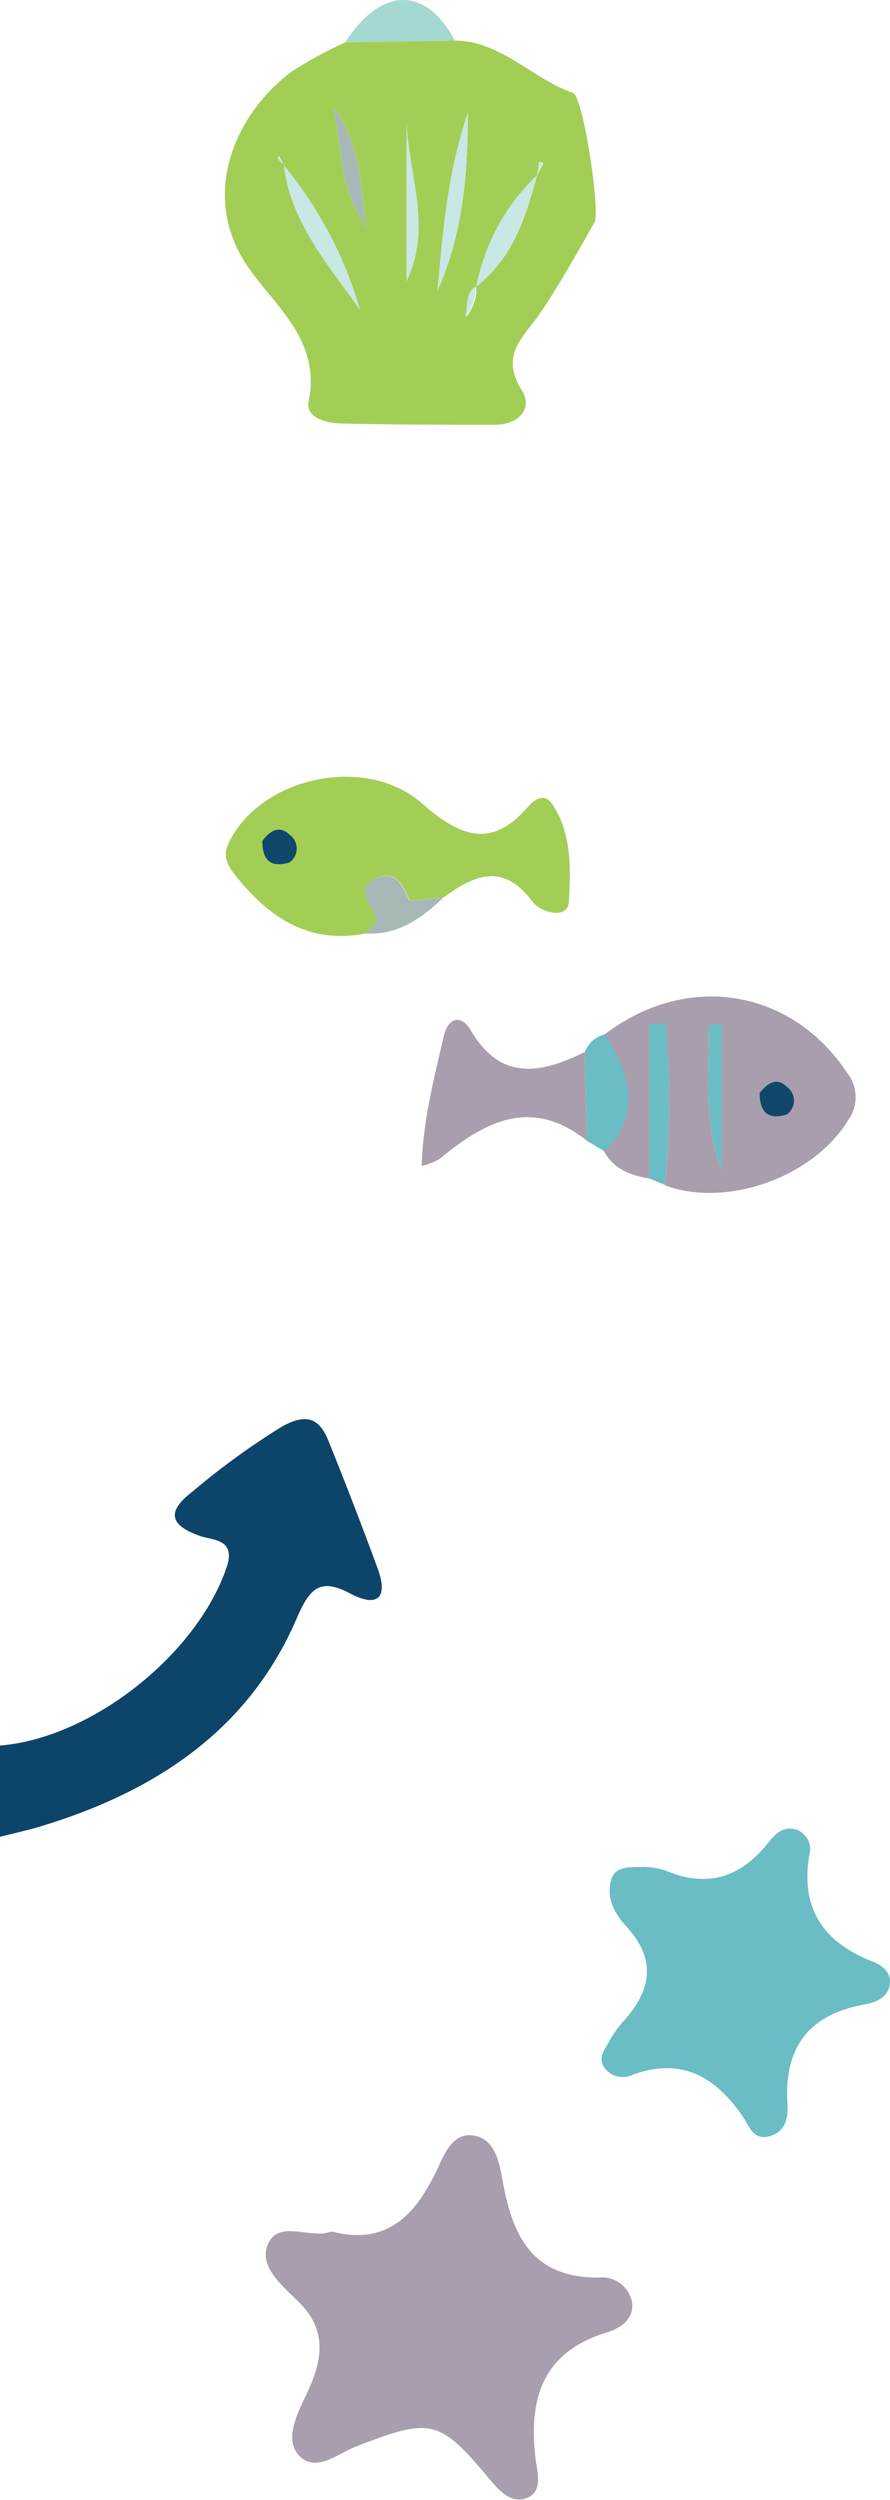 <svg xmlns="http://www.w3.org/2000/svg" viewBox="0 0 87.83 246.55"><defs><style>.cls-1{fill:#0d446a;}.cls-2{fill:#a2ce56;}.cls-3{fill:#a99ead;}.cls-4{fill:#6abcc5;}.cls-5{fill:#a6d8d2;}.cls-6{fill:#a8b8b7;}.cls-7{fill:#c9e7e5;}.cls-8{fill:#11476a;}</style></defs><g id="Layer_2" data-name="Layer 2"><g id="Layer_1-2" data-name="Layer 1"><path class="cls-1" d="M0,172.15c9.07-.73,19.44-9,22.35-17.54,1-2.86-1.39-2.7-2.59-3.12-3.18-1.12-3.22-2.5-.76-4.39a73.15,73.15,0,0,1,8.85-6.42c2.47-1.36,3.69-.76,4.59,1.48,1.67,4.15,3.29,8.33,4.83,12.53,1.06,2.88,0,3.9-2.72,2.46-3-1.59-4-.47-5.27,2.46-4.73,11-13.89,17-24.94,20.41-1.43.45-2.89.76-4.34,1.13Z"/><path class="cls-2" d="M44.9,4c4.61.06,7.61,3.76,11.64,5.16,1,.34,2.75,11.68,2.11,12.81-1.72,3-3.41,6.07-5.36,8.93-1.61,2.35-4,4.08-1.8,7.58,1.15,1.84-.31,3.43-2.73,3.41-5,0-10,0-14.95-.12-1.49,0-3.7-.53-3.35-2.18,1.23-5.92-3.23-9.32-5.89-13.12C19.46,19.21,23.38,11,28.87,7a41.81,41.81,0,0,1,5.19-2.82ZM46,31.24a4.26,4.26,0,0,0,1-3c3.61-2.77,4.88-6.83,6-10.95l.63-1.22-.37-.13L53,17.31a20.59,20.59,0,0,0-6,11c-1,.78-.74,2-1,3ZM28,16.3l-.46-.94c0,.11-.11.26-.07.32a7.8,7.8,0,0,0,.57.58c.7,5.72,4.41,9.84,7.48,14.3A39.46,39.46,0,0,0,28,16.3ZM43.17,28.68c2.3-5.14,3-10.57,3-17.57C44,17.72,43.71,23.21,43.17,28.68Zm-3.05-.94c2.58-5.4.17-10.52,0-15.71Zm-3.93-5.35c-.73-3.57-.26-7.52-3.24-11.79C33.69,15.41,33.74,19.16,36.19,22.39Z"/><path class="cls-3" d="M32.7,220.07c5.38,1.4,8.17-1.49,10.28-5.78.77-1.56,1.52-3.89,3.58-3.7,2.36.22,2.74,2.82,3.07,4.64,1,5.45,3,9.43,9.48,9.39a3,3,0,0,1,3.28,2.53c.15,1.58-1.17,2.47-2.38,2.84-6.35,1.89-7.87,6.39-7.17,12.38.15,1.33.82,3.38-.88,4s-2.91-1-4-2.29c-4.64-5.5-5.58-5.63-12.84-2.79-1.75.68-3.88,2.53-5.49,1s-.42-4,.54-6c1.5-3.12,2.32-6.21-.58-9.16-1.6-1.62-4.1-3.53-3.16-5.77C27.53,218.8,30.67,220.91,32.7,220.07Z"/><path class="cls-4" d="M63.43,184.12a7.73,7.73,0,0,1,2.21.34c4.12,1.78,7.44.7,10.15-2.69.77-1,1.59-1.76,2.92-1.28a2.06,2.06,0,0,1,1.15,2.5c-.87,5.26,1.41,8.56,6.22,10.45.9.35,1.86,1,1.74,2.19-.15,1.39-1.42,1.87-2.52,2.06-5.53,1-7.93,4.26-7.59,9.79.08,1.33-.16,2.76-1.77,3.2s-2-1-2.58-1.86c-2.72-4-6.11-6-11-4.17a2.25,2.25,0,0,1-2.7-.71c-.74-1,.09-1.89.52-2.72a10.15,10.15,0,0,1,1.46-2c2.68-3.06,3.13-6,.15-9.26-1.08-1.17-2-2.73-1.48-4.54C60.73,184,62.05,184.18,63.43,184.12Z"/><path class="cls-2" d="M36.11,92.06c-5.59,1.09-9.5-1.51-12.83-5.66-.81-1-1.31-1.93-.78-3.11,3-6.6,13.51-9,19.14-4.06,3.65,3.2,6.8,4.59,10.44.36.72-.82,1.67-1.41,2.44-.25,1.94,2.91,1.79,6.42,1.62,9.59-.1,1.79-2.79,1.09-3.58,0-2.87-3.86-5.72-2.68-8.75-.44l-3.36.34h0c-.64-1.33-1.27-3-3.11-2.32-2,.75-1.21,2.22-.37,3.53C37.58,91.09,36.45,91.43,36.11,92.06Z"/><path class="cls-3" d="M64.09,116.23c-1.85-.31-3.52-.91-4.49-2.7,3.94-3.82,2.34-7.67.08-11.52,8.11-6.18,18.39-4.53,23.91,3.78a3.86,3.86,0,0,1,.17,4.59c-3.38,5.67-12,8.8-18.14,6.52A93.16,93.16,0,0,0,65.71,101l-1.62.07Zm7.13-1V101l-1.28.08C70.09,105.83,69.32,110.61,71.22,115.27Z"/><path class="cls-3" d="M57.91,112.5c-5.49-4.37-10.1-1.88-14.57,1.83a8,8,0,0,1-1.73.67c.14-4.55,1.22-8.62,2.16-12.72.45-2,1.76-2.23,2.66-.71,3,5.15,7,4.29,11.3,2.17Z"/><path class="cls-4" d="M57.91,112.5l-.18-8.76a2.72,2.72,0,0,1,2-1.73c2.25,3.85,3.85,7.7-.09,11.52Z"/><path class="cls-5" d="M44.9,4l-10.84.18C37.62-1.33,42-1.4,44.9,4Z"/><path class="cls-4" d="M64.09,116.23V101l1.62-.07a93.16,93.16,0,0,1-.09,15.93Z"/><path class="cls-6" d="M36.11,92.06c.34-.63,1.47-1,.83-2-.84-1.31-1.67-2.78.37-3.53,1.84-.69,2.47,1,3.11,2.31h0l3.36-.34C41.63,90.53,39.31,92.25,36.11,92.06Z"/><path class="cls-7" d="M28,16.3a39.46,39.46,0,0,1,7.52,14.26C32.4,26.1,28.69,22,28,16.26Z"/><path class="cls-7" d="M43.17,28.68c.54-5.47.82-11,3-17.57C46.15,18.11,45.47,23.54,43.17,28.68Z"/><path class="cls-7" d="M40.12,27.74V12C40.29,17.22,42.7,22.34,40.12,27.74Z"/><path class="cls-6" d="M36.19,22.39c-2.45-3.23-2.5-7-3.24-11.79C35.93,14.87,35.46,18.82,36.19,22.39Z"/><path class="cls-7" d="M47,28.26a20.59,20.59,0,0,1,6-11l0,0c-1.14,4.12-2.41,8.18-6,11Z"/><path class="cls-7" d="M46.91,28.23a4.26,4.26,0,0,1-1,3l0,0c.24-1,0-2.22,1-3Z"/><path class="cls-7" d="M53,17.31l.21-1.38.37.13-.63,1.22Z"/><path class="cls-7" d="M28,16.26a7.8,7.8,0,0,1-.57-.58c0-.06,0-.21.07-.32.15.31.3.63.46.94Z"/><path class="cls-7" d="M46,31.24l0,0Z"/><path class="cls-7" d="M40.45,88.86h0Z"/><path class="cls-4" d="M71.22,115.27c-1.9-4.66-1.13-9.44-1.28-14.2l1.28-.08Z"/><path class="cls-8" d="M77.63,109.92a1.67,1.67,0,0,0,0-2.75c-1-1-1.94-.29-2.67.63C75,109.64,75.72,110.49,77.63,109.92Z"/><path class="cls-8" d="M28.56,85.06a1.67,1.67,0,0,0,0-2.75c-1.05-1-2-.29-2.67.63C25.89,84.78,26.65,85.63,28.56,85.06Z"/></g></g></svg>